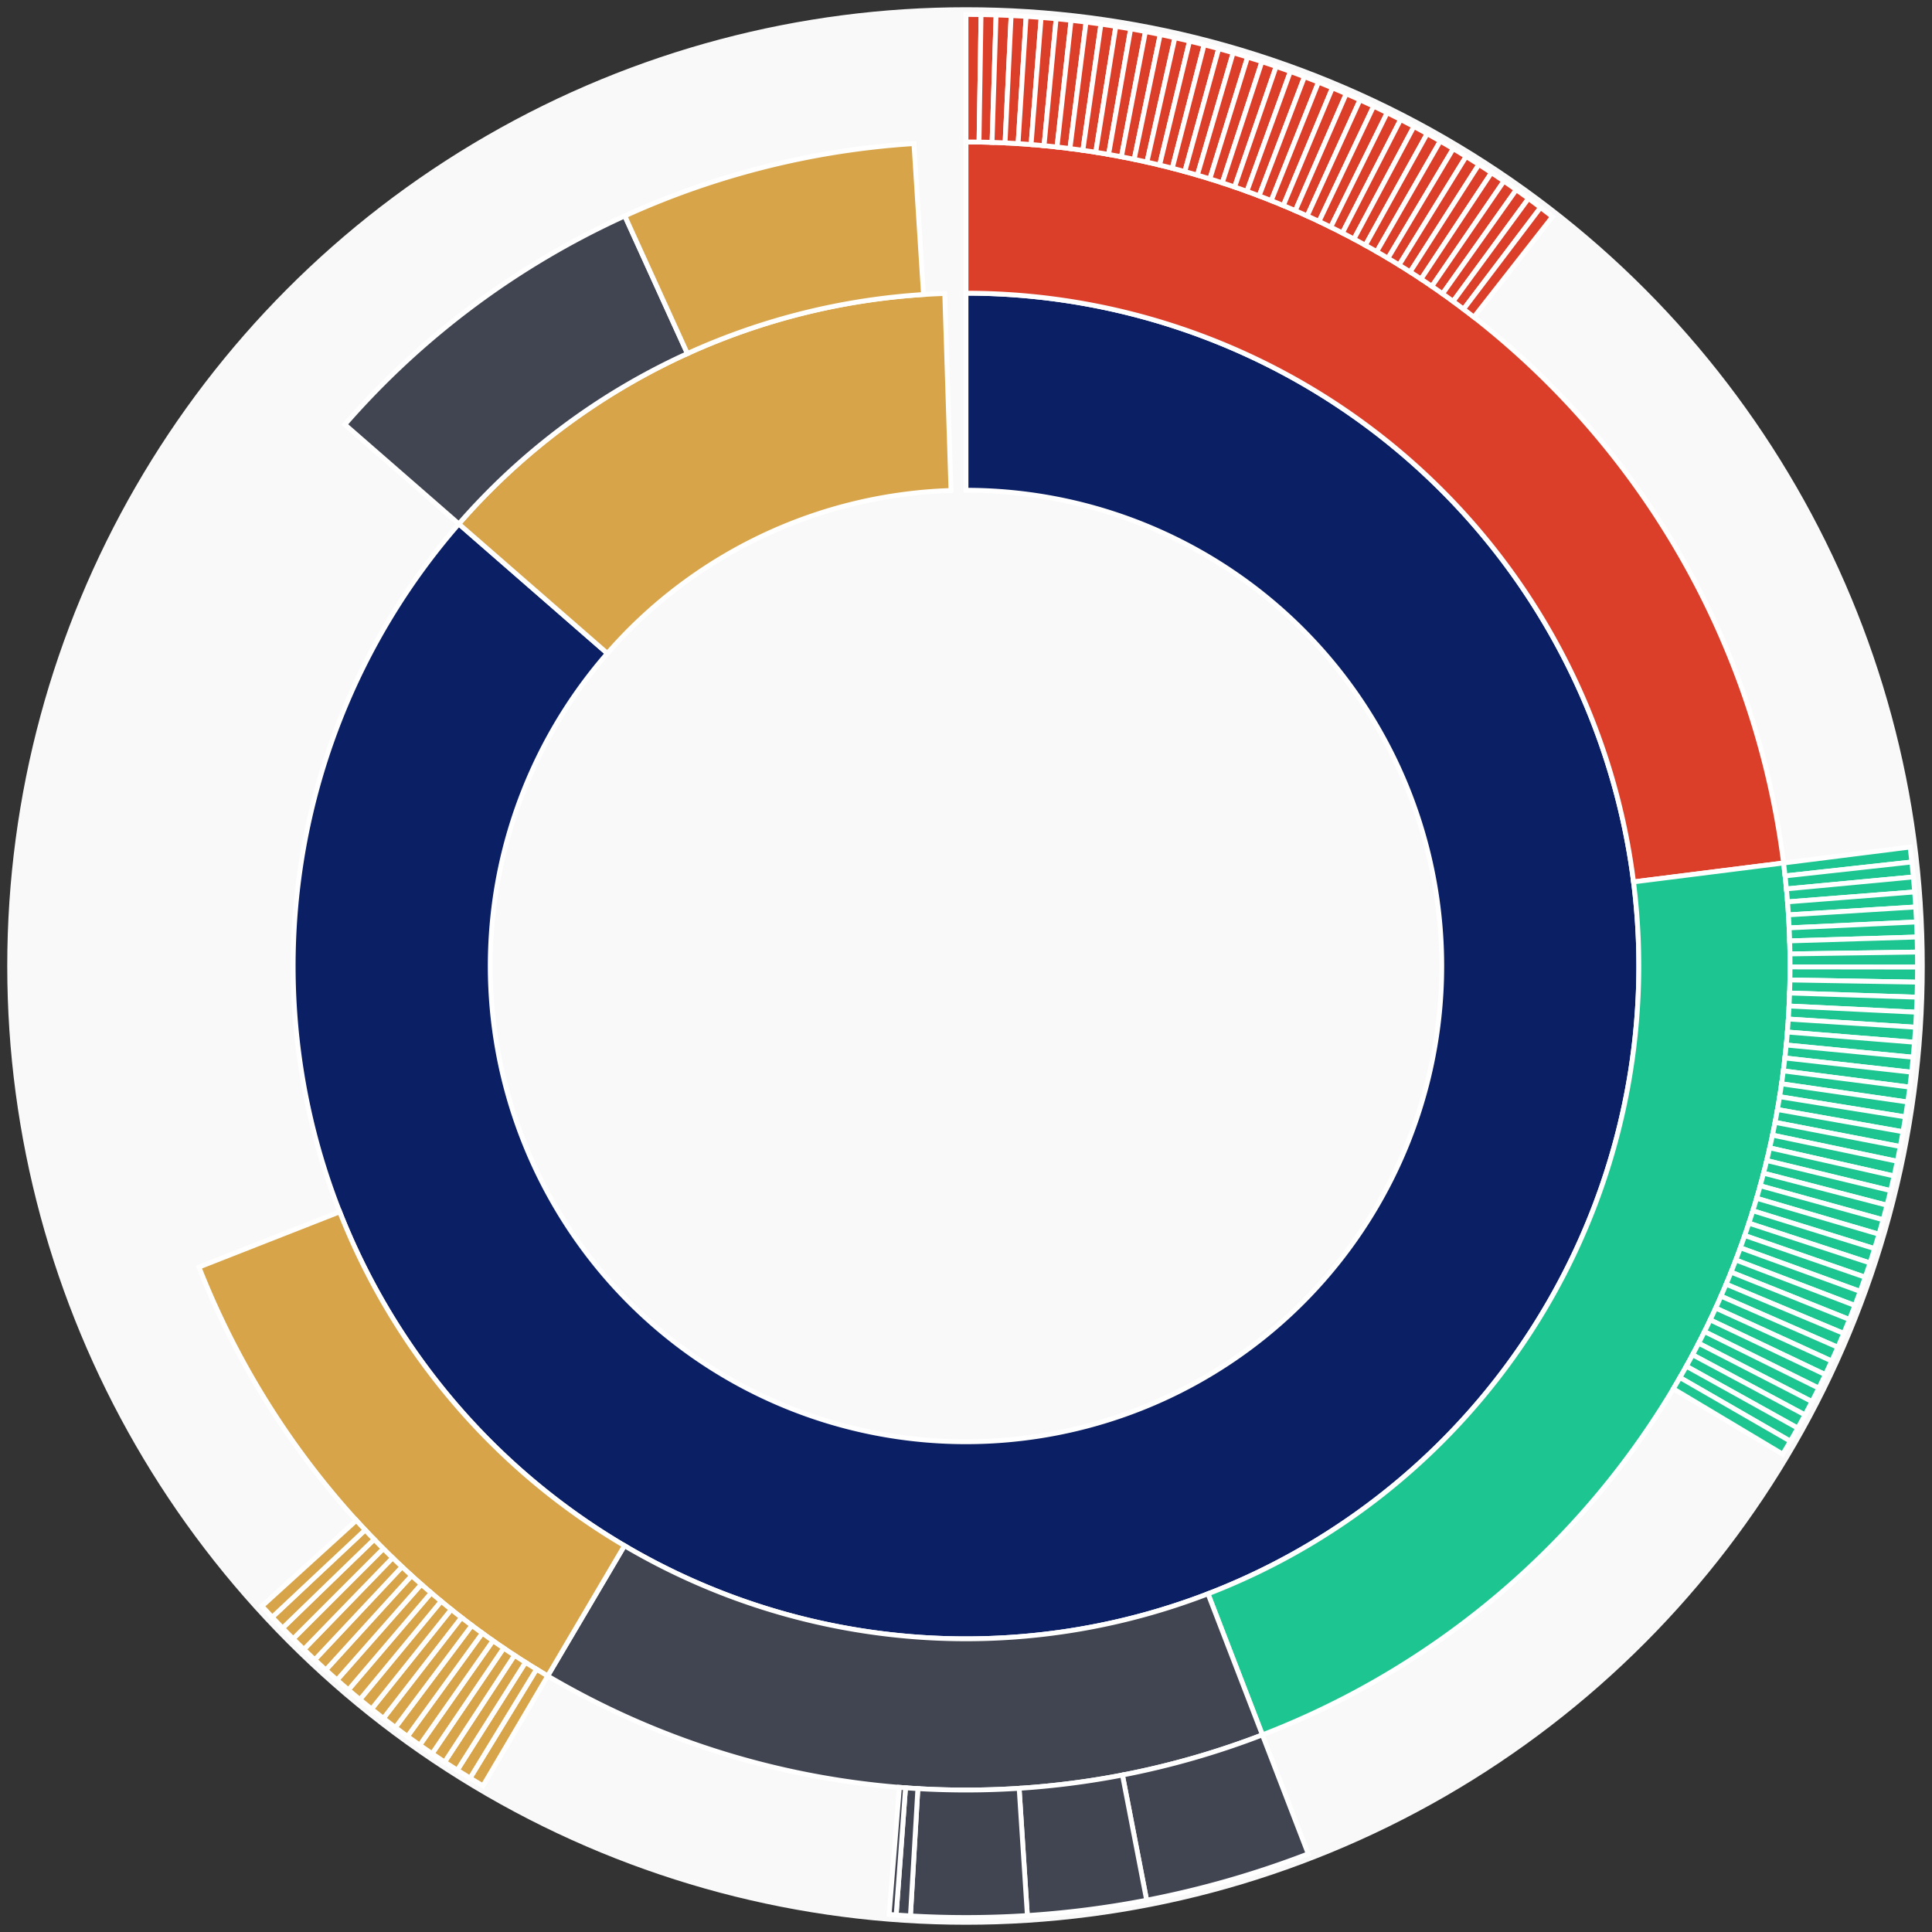 <svg xmlns="http://www.w3.org/2000/svg" width="400" height="400" id="block-7901170"><rect width="100%" height="100%" fill="#333333" stroke="none"/><g id="burst-container" transform="translate(200,200)"><circle r="197" style="fill: #f9f9f9; stroke: #f9f9f9; stroke-width: 3; opacity: 1;" id="circle-base"></circle><path display="none" d="M6.031385485800715e-15,-98.5A98.5,98.5,0,1,1,-6.031385485800715e-15,98.5A98.5,98.5,0,1,1,6.031385485800715e-15,-98.5Z" fill-rule="evenodd" id="p-type-root" style="stroke: #fff; opacity: 1;"></path><path d="M8.529667153919608e-15,-139.3A139.3,139.3,0,1,1,-105.006,-91.533L-74.25,-64.724A98.5,98.5,0,1,0,6.031385485800715e-15,-98.5Z" fill-rule="evenodd" style="fill: #0B1F65; stroke: #fff; opacity: 1;" id="p-type-data"></path><path d="M-105.006,-91.533A139.3,139.3,0,0,1,-4.404,-139.23L-3.114,-98.451A98.5,98.5,0,0,0,-74.25,-64.724Z" fill-rule="evenodd" style="fill: #D7A449; stroke: #fff; opacity: 1;" id="p-type-value"></path><path d="M1.0446666101440332e-14,-170.607A170.607,170.607,0,0,1,169.269,-21.328L138.207,-17.414A139.3,139.3,0,0,0,8.529667153919608e-15,-139.3Z" fill-rule="evenodd" style="fill: #DB3F29; stroke: #fff; opacity: 1;" id="p-type-functions"></path><path d="M169.269,-21.328A170.607,170.607,0,0,1,61.366,159.188L50.105,129.977A139.3,139.3,0,0,0,138.207,-17.414Z" fill-rule="evenodd" style="fill: #1DC690; stroke: #fff; opacity: 1;" id="p-type-logs"></path><path d="M61.366,159.188A170.607,170.607,0,0,1,-86.608,146.989L-70.715,120.016A139.3,139.3,0,0,0,50.105,129.977Z" fill-rule="evenodd" style="fill: #414552; stroke: #fff; opacity: 1;" id="p-type-ether"></path><path d="M-86.608,146.989A170.607,170.607,0,0,1,-158.81,62.339L-129.668,50.9A139.3,139.3,0,0,0,-70.715,120.016Z" fill-rule="evenodd" style="fill: #D7A449; stroke: #fff; opacity: 1;" id="p-type-tokenTransfers"></path><path d="M-128.605,-112.105A170.607,170.607,0,0,1,-70.643,-155.294L-57.68,-126.797A139.3,139.3,0,0,0,-105.006,-91.533Z" fill-rule="evenodd" style="fill: #414552; stroke: #fff; opacity: 1;" id="p-type-ether"></path><path d="M-70.643,-155.294A170.607,170.607,0,0,1,-10.783,-170.266L-8.804,-139.022A139.3,139.3,0,0,0,-57.68,-126.797Z" fill-rule="evenodd" style="fill: #D7A449; stroke: #fff; opacity: 1;" id="p-type-tokenTransfers"></path><path d="M1.206277097160143e-14,-197A197,197,0,0,1,3.115,-196.975L2.697,-170.586A170.607,170.607,0,0,0,1.0446666101440332e-14,-170.607Z" fill-rule="evenodd" style="fill: #DB3F29; stroke: #fff; opacity: 1;" id="p-type-functions"></path><path d="M3.115,-196.975A197,197,0,0,1,6.229,-196.902L5.394,-170.522A170.607,170.607,0,0,0,2.697,-170.586Z" fill-rule="evenodd" style="fill: #DB3F29; stroke: #fff; opacity: 1;" id="p-type-functions"></path><path d="M6.229,-196.902A197,197,0,0,1,9.341,-196.778L8.09,-170.415A170.607,170.607,0,0,0,5.394,-170.522Z" fill-rule="evenodd" style="fill: #DB3F29; stroke: #fff; opacity: 1;" id="p-type-functions"></path><path d="M9.341,-196.778A197,197,0,0,1,12.451,-196.606L10.783,-170.266A170.607,170.607,0,0,0,8.09,-170.415Z" fill-rule="evenodd" style="fill: #DB3F29; stroke: #fff; opacity: 1;" id="p-type-functions"></path><path d="M12.451,-196.606A197,197,0,0,1,15.558,-196.385L13.474,-170.074A170.607,170.607,0,0,0,10.783,-170.266Z" fill-rule="evenodd" style="fill: #DB3F29; stroke: #fff; opacity: 1;" id="p-type-functions"></path><path d="M15.558,-196.385A197,197,0,0,1,18.662,-196.114L16.161,-169.84A170.607,170.607,0,0,0,13.474,-170.074Z" fill-rule="evenodd" style="fill: #DB3F29; stroke: #fff; opacity: 1;" id="p-type-functions"></path><path d="M18.662,-196.114A197,197,0,0,1,21.76,-195.795L18.845,-169.563A170.607,170.607,0,0,0,16.161,-169.84Z" fill-rule="evenodd" style="fill: #DB3F29; stroke: #fff; opacity: 1;" id="p-type-functions"></path><path d="M21.76,-195.795A197,197,0,0,1,24.853,-195.426L21.523,-169.244A170.607,170.607,0,0,0,18.845,-169.563Z" fill-rule="evenodd" style="fill: #DB3F29; stroke: #fff; opacity: 1;" id="p-type-functions"></path><path d="M24.853,-195.426A197,197,0,0,1,27.94,-195.009L24.197,-168.882A170.607,170.607,0,0,0,21.523,-169.244Z" fill-rule="evenodd" style="fill: #DB3F29; stroke: #fff; opacity: 1;" id="p-type-functions"></path><path d="M27.94,-195.009A197,197,0,0,1,31.02,-194.542L26.864,-168.479A170.607,170.607,0,0,0,24.197,-168.882Z" fill-rule="evenodd" style="fill: #DB3F29; stroke: #fff; opacity: 1;" id="p-type-functions"></path><path d="M31.02,-194.542A197,197,0,0,1,34.092,-194.028L29.524,-168.033A170.607,170.607,0,0,0,26.864,-168.479Z" fill-rule="evenodd" style="fill: #DB3F29; stroke: #fff; opacity: 1;" id="p-type-functions"></path><path d="M34.092,-194.028A197,197,0,0,1,37.155,-193.464L32.177,-167.545A170.607,170.607,0,0,0,29.524,-168.033Z" fill-rule="evenodd" style="fill: #DB3F29; stroke: #fff; opacity: 1;" id="p-type-functions"></path><path d="M37.155,-193.464A197,197,0,0,1,40.21,-192.853L34.823,-167.015A170.607,170.607,0,0,0,32.177,-167.545Z" fill-rule="evenodd" style="fill: #DB3F29; stroke: #fff; opacity: 1;" id="p-type-functions"></path><path d="M40.21,-192.853A197,197,0,0,1,43.254,-192.193L37.459,-166.444A170.607,170.607,0,0,0,34.823,-167.015Z" fill-rule="evenodd" style="fill: #DB3F29; stroke: #fff; opacity: 1;" id="p-type-functions"></path><path d="M43.254,-192.193A197,197,0,0,1,46.287,-191.485L40.086,-165.831A170.607,170.607,0,0,0,37.459,-166.444Z" fill-rule="evenodd" style="fill: #DB3F29; stroke: #fff; opacity: 1;" id="p-type-functions"></path><path d="M46.287,-191.485A197,197,0,0,1,49.309,-190.729L42.703,-165.176A170.607,170.607,0,0,0,40.086,-165.831Z" fill-rule="evenodd" style="fill: #DB3F29; stroke: #fff; opacity: 1;" id="p-type-functions"></path><path d="M49.309,-190.729A197,197,0,0,1,52.318,-189.926L45.309,-164.48A170.607,170.607,0,0,0,42.703,-165.176Z" fill-rule="evenodd" style="fill: #DB3F29; stroke: #fff; opacity: 1;" id="p-type-functions"></path><path d="M52.318,-189.926A197,197,0,0,1,55.315,-189.075L47.904,-163.744A170.607,170.607,0,0,0,45.309,-164.48Z" fill-rule="evenodd" style="fill: #DB3F29; stroke: #fff; opacity: 1;" id="p-type-functions"></path><path d="M55.315,-189.075A197,197,0,0,1,58.297,-188.177L50.487,-162.966A170.607,170.607,0,0,0,47.904,-163.744Z" fill-rule="evenodd" style="fill: #DB3F29; stroke: #fff; opacity: 1;" id="p-type-functions"></path><path d="M58.297,-188.177A197,197,0,0,1,61.265,-187.231L53.057,-162.147A170.607,170.607,0,0,0,50.487,-162.966Z" fill-rule="evenodd" style="fill: #DB3F29; stroke: #fff; opacity: 1;" id="p-type-functions"></path><path d="M61.265,-187.231A197,197,0,0,1,64.218,-186.239L55.615,-161.288A170.607,170.607,0,0,0,53.057,-162.147Z" fill-rule="evenodd" style="fill: #DB3F29; stroke: #fff; opacity: 1;" id="p-type-functions"></path><path d="M64.218,-186.239A197,197,0,0,1,67.155,-185.201L58.158,-160.388A170.607,170.607,0,0,0,55.615,-161.288Z" fill-rule="evenodd" style="fill: #DB3F29; stroke: #fff; opacity: 1;" id="p-type-functions"></path><path d="M67.155,-185.201A197,197,0,0,1,70.075,-184.116L60.686,-159.449A170.607,170.607,0,0,0,58.158,-160.388Z" fill-rule="evenodd" style="fill: #DB3F29; stroke: #fff; opacity: 1;" id="p-type-functions"></path><path d="M70.075,-184.116A197,197,0,0,1,72.977,-182.985L63.2,-158.469A170.607,170.607,0,0,0,60.686,-159.449Z" fill-rule="evenodd" style="fill: #DB3F29; stroke: #fff; opacity: 1;" id="p-type-functions"></path><path d="M72.977,-182.985A197,197,0,0,1,75.861,-181.808L65.698,-157.45A170.607,170.607,0,0,0,63.2,-158.469Z" fill-rule="evenodd" style="fill: #DB3F29; stroke: #fff; opacity: 1;" id="p-type-functions"></path><path d="M75.861,-181.808A197,197,0,0,1,78.726,-180.586L68.179,-156.392A170.607,170.607,0,0,0,65.698,-157.45Z" fill-rule="evenodd" style="fill: #DB3F29; stroke: #fff; opacity: 1;" id="p-type-functions"></path><path d="M78.726,-180.586A197,197,0,0,1,81.572,-179.318L70.643,-155.294A170.607,170.607,0,0,0,68.179,-156.392Z" fill-rule="evenodd" style="fill: #DB3F29; stroke: #fff; opacity: 1;" id="p-type-functions"></path><path d="M81.572,-179.318A197,197,0,0,1,84.397,-178.006L73.09,-154.158A170.607,170.607,0,0,0,70.643,-155.294Z" fill-rule="evenodd" style="fill: #DB3F29; stroke: #fff; opacity: 1;" id="p-type-functions"></path><path d="M84.397,-178.006A197,197,0,0,1,87.201,-176.65L75.518,-152.983A170.607,170.607,0,0,0,73.09,-154.158Z" fill-rule="evenodd" style="fill: #DB3F29; stroke: #fff; opacity: 1;" id="p-type-functions"></path><path d="M87.201,-176.65A197,197,0,0,1,89.983,-175.249L77.927,-151.77A170.607,170.607,0,0,0,75.518,-152.983Z" fill-rule="evenodd" style="fill: #DB3F29; stroke: #fff; opacity: 1;" id="p-type-functions"></path><path d="M89.983,-175.249A197,197,0,0,1,92.742,-173.804L80.317,-150.519A170.607,170.607,0,0,0,77.927,-151.77Z" fill-rule="evenodd" style="fill: #DB3F29; stroke: #fff; opacity: 1;" id="p-type-functions"></path><path d="M92.742,-173.804A197,197,0,0,1,95.479,-172.316L82.687,-149.23A170.607,170.607,0,0,0,80.317,-150.519Z" fill-rule="evenodd" style="fill: #DB3F29; stroke: #fff; opacity: 1;" id="p-type-functions"></path><path d="M95.479,-172.316A197,197,0,0,1,98.191,-170.785L85.036,-147.904A170.607,170.607,0,0,0,82.687,-149.23Z" fill-rule="evenodd" style="fill: #DB3F29; stroke: #fff; opacity: 1;" id="p-type-functions"></path><path d="M98.191,-170.785A197,197,0,0,1,100.879,-169.211L87.364,-146.541A170.607,170.607,0,0,0,85.036,-147.904Z" fill-rule="evenodd" style="fill: #DB3F29; stroke: #fff; opacity: 1;" id="p-type-functions"></path><path d="M100.879,-169.211A197,197,0,0,1,103.542,-167.595L89.67,-145.141A170.607,170.607,0,0,0,87.364,-146.541Z" fill-rule="evenodd" style="fill: #DB3F29; stroke: #fff; opacity: 1;" id="p-type-functions"></path><path d="M103.542,-167.595A197,197,0,0,1,106.179,-165.937L91.954,-143.705A170.607,170.607,0,0,0,89.67,-145.141Z" fill-rule="evenodd" style="fill: #DB3F29; stroke: #fff; opacity: 1;" id="p-type-functions"></path><path d="M106.179,-165.937A197,197,0,0,1,108.79,-164.237L94.215,-142.234A170.607,170.607,0,0,0,91.954,-143.705Z" fill-rule="evenodd" style="fill: #DB3F29; stroke: #fff; opacity: 1;" id="p-type-functions"></path><path d="M108.79,-164.237A197,197,0,0,1,111.373,-162.497L96.452,-140.726A170.607,170.607,0,0,0,94.215,-142.234Z" fill-rule="evenodd" style="fill: #DB3F29; stroke: #fff; opacity: 1;" id="p-type-functions"></path><path d="M111.373,-162.497A197,197,0,0,1,113.928,-160.715L98.665,-139.184A170.607,170.607,0,0,0,96.452,-140.726Z" fill-rule="evenodd" style="fill: #DB3F29; stroke: #fff; opacity: 1;" id="p-type-functions"></path><path d="M113.928,-160.715A197,197,0,0,1,116.455,-158.894L100.853,-137.606A170.607,170.607,0,0,0,98.665,-139.184Z" fill-rule="evenodd" style="fill: #DB3F29; stroke: #fff; opacity: 1;" id="p-type-functions"></path><path d="M116.455,-158.894A197,197,0,0,1,118.953,-157.033L103.016,-135.994A170.607,170.607,0,0,0,100.853,-137.606Z" fill-rule="evenodd" style="fill: #DB3F29; stroke: #fff; opacity: 1;" id="p-type-functions"></path><path d="M118.953,-157.033A197,197,0,0,1,121.421,-155.132L105.153,-134.348A170.607,170.607,0,0,0,103.016,-135.994Z" fill-rule="evenodd" style="fill: #DB3F29; stroke: #fff; opacity: 1;" id="p-type-functions"></path><path d="M195.455,-24.627A197,197,0,0,1,195.82,-21.534L169.585,-18.649A170.607,170.607,0,0,0,169.269,-21.328Z" fill-rule="evenodd" style="fill: #1DC690; stroke: #fff; opacity: 1;" id="p-type-logs"></path><path d="M195.82,-21.534A197,197,0,0,1,196.136,-18.435L169.858,-15.965A170.607,170.607,0,0,0,169.585,-18.649Z" fill-rule="evenodd" style="fill: #1DC690; stroke: #fff; opacity: 1;" id="p-type-logs"></path><path d="M196.136,-18.435A197,197,0,0,1,196.403,-15.331L170.09,-13.277A170.607,170.607,0,0,0,169.858,-15.965Z" fill-rule="evenodd" style="fill: #1DC690; stroke: #fff; opacity: 1;" id="p-type-logs"></path><path d="M196.403,-15.331A197,197,0,0,1,196.62,-12.224L170.278,-10.586A170.607,170.607,0,0,0,170.09,-13.277Z" fill-rule="evenodd" style="fill: #1DC690; stroke: #fff; opacity: 1;" id="p-type-logs"></path><path d="M196.62,-12.224A197,197,0,0,1,196.789,-9.114L170.424,-7.893A170.607,170.607,0,0,0,170.278,-10.586Z" fill-rule="evenodd" style="fill: #1DC690; stroke: #fff; opacity: 1;" id="p-type-logs"></path><path d="M196.789,-9.114A197,197,0,0,1,196.909,-6.001L170.528,-5.197A170.607,170.607,0,0,0,170.424,-7.893Z" fill-rule="evenodd" style="fill: #1DC690; stroke: #fff; opacity: 1;" id="p-type-logs"></path><path d="M196.909,-6.001A197,197,0,0,1,196.979,-2.887L170.589,-2.5A170.607,170.607,0,0,0,170.528,-5.197Z" fill-rule="evenodd" style="fill: #1DC690; stroke: #fff; opacity: 1;" id="p-type-logs"></path><path d="M196.979,-2.887A197,197,0,0,1,197,0.228L170.607,0.197A170.607,170.607,0,0,0,170.589,-2.5Z" fill-rule="evenodd" style="fill: #1DC690; stroke: #fff; opacity: 1;" id="p-type-logs"></path><path d="M197,0.228A197,197,0,0,1,196.972,3.343L170.582,2.895A170.607,170.607,0,0,0,170.607,0.197Z" fill-rule="evenodd" style="fill: #1DC690; stroke: #fff; opacity: 1;" id="p-type-logs"></path><path d="M196.972,3.343A197,197,0,0,1,196.894,6.456L170.515,5.591A170.607,170.607,0,0,0,170.582,2.895Z" fill-rule="evenodd" style="fill: #1DC690; stroke: #fff; opacity: 1;" id="p-type-logs"></path><path d="M196.894,6.456A197,197,0,0,1,196.767,9.569L170.406,8.287A170.607,170.607,0,0,0,170.515,5.591Z" fill-rule="evenodd" style="fill: #1DC690; stroke: #fff; opacity: 1;" id="p-type-logs"></path><path d="M196.767,9.569A197,197,0,0,1,196.592,12.679L170.253,10.98A170.607,170.607,0,0,0,170.406,8.287Z" fill-rule="evenodd" style="fill: #1DC690; stroke: #fff; opacity: 1;" id="p-type-logs"></path><path d="M196.592,12.679A197,197,0,0,1,196.367,15.785L170.058,13.671A170.607,170.607,0,0,0,170.253,10.98Z" fill-rule="evenodd" style="fill: #1DC690; stroke: #fff; opacity: 1;" id="p-type-logs"></path><path d="M196.367,15.785A197,197,0,0,1,196.092,18.888L169.821,16.358A170.607,170.607,0,0,0,170.058,13.671Z" fill-rule="evenodd" style="fill: #1DC690; stroke: #fff; opacity: 1;" id="p-type-logs"></path><path d="M196.092,18.888A197,197,0,0,1,195.769,21.986L169.541,19.041A170.607,170.607,0,0,0,169.821,16.358Z" fill-rule="evenodd" style="fill: #1DC690; stroke: #fff; opacity: 1;" id="p-type-logs"></path><path d="M195.769,21.986A197,197,0,0,1,195.397,25.079L169.219,21.719A170.607,170.607,0,0,0,169.541,19.041Z" fill-rule="evenodd" style="fill: #1DC690; stroke: #fff; opacity: 1;" id="p-type-logs"></path><path d="M195.397,25.079A197,197,0,0,1,194.976,28.165L168.854,24.392A170.607,170.607,0,0,0,169.219,21.719Z" fill-rule="evenodd" style="fill: #1DC690; stroke: #fff; opacity: 1;" id="p-type-logs"></path><path d="M194.976,28.165A197,197,0,0,1,194.506,31.245L168.448,27.059A170.607,170.607,0,0,0,168.854,24.392Z" fill-rule="evenodd" style="fill: #1DC690; stroke: #fff; opacity: 1;" id="p-type-logs"></path><path d="M194.506,31.245A197,197,0,0,1,193.988,34.316L167.999,29.719A170.607,170.607,0,0,0,168.448,27.059Z" fill-rule="evenodd" style="fill: #1DC690; stroke: #fff; opacity: 1;" id="p-type-logs"></path><path d="M193.988,34.316A197,197,0,0,1,193.421,37.379L167.508,32.371A170.607,170.607,0,0,0,167.999,29.719Z" fill-rule="evenodd" style="fill: #1DC690; stroke: #fff; opacity: 1;" id="p-type-logs"></path><path d="M193.421,37.379A197,197,0,0,1,192.806,40.432L166.975,35.016A170.607,170.607,0,0,0,167.508,32.371Z" fill-rule="evenodd" style="fill: #1DC690; stroke: #fff; opacity: 1;" id="p-type-logs"></path><path d="M192.806,40.432A197,197,0,0,1,192.143,43.476L166.401,37.651A170.607,170.607,0,0,0,166.975,35.016Z" fill-rule="evenodd" style="fill: #1DC690; stroke: #fff; opacity: 1;" id="p-type-logs"></path><path d="M192.143,43.476A197,197,0,0,1,191.431,46.508L165.784,40.278A170.607,170.607,0,0,0,166.401,37.651Z" fill-rule="evenodd" style="fill: #1DC690; stroke: #fff; opacity: 1;" id="p-type-logs"></path><path d="M191.431,46.508A197,197,0,0,1,190.672,49.529L165.127,42.894A170.607,170.607,0,0,0,165.784,40.278Z" fill-rule="evenodd" style="fill: #1DC690; stroke: #fff; opacity: 1;" id="p-type-logs"></path><path d="M190.672,49.529A197,197,0,0,1,189.865,52.538L164.428,45.499A170.607,170.607,0,0,0,165.127,42.894Z" fill-rule="evenodd" style="fill: #1DC690; stroke: #fff; opacity: 1;" id="p-type-logs"></path><path d="M189.865,52.538A197,197,0,0,1,189.011,55.533L163.688,48.093A170.607,170.607,0,0,0,164.428,45.499Z" fill-rule="evenodd" style="fill: #1DC690; stroke: #fff; opacity: 1;" id="p-type-logs"></path><path d="M189.011,55.533A197,197,0,0,1,188.109,58.515L162.907,50.675A170.607,170.607,0,0,0,163.688,48.093Z" fill-rule="evenodd" style="fill: #1DC690; stroke: #fff; opacity: 1;" id="p-type-logs"></path><path d="M188.109,58.515A197,197,0,0,1,187.16,61.482L162.086,53.245A170.607,170.607,0,0,0,162.907,50.675Z" fill-rule="evenodd" style="fill: #1DC690; stroke: #fff; opacity: 1;" id="p-type-logs"></path><path d="M187.16,61.482A197,197,0,0,1,186.165,64.433L161.223,55.801A170.607,170.607,0,0,0,162.086,53.245Z" fill-rule="evenodd" style="fill: #1DC690; stroke: #fff; opacity: 1;" id="p-type-logs"></path><path d="M186.165,64.433A197,197,0,0,1,185.123,67.369L160.321,58.343A170.607,170.607,0,0,0,161.223,55.801Z" fill-rule="evenodd" style="fill: #1DC690; stroke: #fff; opacity: 1;" id="p-type-logs"></path><path d="M185.123,67.369A197,197,0,0,1,184.034,70.287L159.379,60.871A170.607,170.607,0,0,0,160.321,58.343Z" fill-rule="evenodd" style="fill: #1DC690; stroke: #fff; opacity: 1;" id="p-type-logs"></path><path d="M184.034,70.287A197,197,0,0,1,182.9,73.188L158.396,63.383A170.607,170.607,0,0,0,159.379,60.871Z" fill-rule="evenodd" style="fill: #1DC690; stroke: #fff; opacity: 1;" id="p-type-logs"></path><path d="M182.9,73.188A197,197,0,0,1,181.72,76.071L157.374,65.88A170.607,170.607,0,0,0,158.396,63.383Z" fill-rule="evenodd" style="fill: #1DC690; stroke: #fff; opacity: 1;" id="p-type-logs"></path><path d="M181.72,76.071A197,197,0,0,1,180.495,78.935L156.313,68.36A170.607,170.607,0,0,0,157.374,65.88Z" fill-rule="evenodd" style="fill: #1DC690; stroke: #fff; opacity: 1;" id="p-type-logs"></path><path d="M180.495,78.935A197,197,0,0,1,179.224,81.779L155.212,70.823A170.607,170.607,0,0,0,156.313,68.36Z" fill-rule="evenodd" style="fill: #1DC690; stroke: #fff; opacity: 1;" id="p-type-logs"></path><path d="M179.224,81.779A197,197,0,0,1,177.909,84.602L154.073,73.268A170.607,170.607,0,0,0,155.212,70.823Z" fill-rule="evenodd" style="fill: #1DC690; stroke: #fff; opacity: 1;" id="p-type-logs"></path><path d="M177.909,84.602A197,197,0,0,1,176.549,87.405L152.896,75.695A170.607,170.607,0,0,0,154.073,73.268Z" fill-rule="evenodd" style="fill: #1DC690; stroke: #fff; opacity: 1;" id="p-type-logs"></path><path d="M176.549,87.405A197,197,0,0,1,175.145,90.185L151.68,78.103A170.607,170.607,0,0,0,152.896,75.695Z" fill-rule="evenodd" style="fill: #1DC690; stroke: #fff; opacity: 1;" id="p-type-logs"></path><path d="M175.145,90.185A197,197,0,0,1,173.697,92.943L150.426,80.491A170.607,170.607,0,0,0,151.68,78.103Z" fill-rule="evenodd" style="fill: #1DC690; stroke: #fff; opacity: 1;" id="p-type-logs"></path><path d="M173.697,92.943A197,197,0,0,1,172.205,95.678L149.134,82.86A170.607,170.607,0,0,0,150.426,80.491Z" fill-rule="evenodd" style="fill: #1DC690; stroke: #fff; opacity: 1;" id="p-type-logs"></path><path d="M172.205,95.678A197,197,0,0,1,170.671,98.389L147.806,85.207A170.607,170.607,0,0,0,149.134,82.86Z" fill-rule="evenodd" style="fill: #1DC690; stroke: #fff; opacity: 1;" id="p-type-logs"></path><path d="M170.671,98.389A197,197,0,0,1,169.094,101.075L146.44,87.533A170.607,170.607,0,0,0,147.806,85.207Z" fill-rule="evenodd" style="fill: #1DC690; stroke: #fff; opacity: 1;" id="p-type-logs"></path><path d="M70.86,183.815A197,197,0,0,1,37.404,193.416L32.393,167.504A170.607,170.607,0,0,0,61.366,159.188Z" fill-rule="evenodd" style="fill: #414552; stroke: #fff; opacity: 1;" id="p-type-ether"></path><path d="M37.404,193.416A197,197,0,0,1,12.705,196.59L11.003,170.252A170.607,170.607,0,0,0,32.393,167.504Z" fill-rule="evenodd" style="fill: #414552; stroke: #fff; opacity: 1;" id="p-type-ether"></path><path d="M12.705,196.59A197,197,0,0,1,-11.504,196.664L-9.963,170.316A170.607,170.607,0,0,0,11.003,170.252Z" fill-rule="evenodd" style="fill: #414552; stroke: #fff; opacity: 1;" id="p-type-ether"></path><path d="M-11.504,196.664A197,197,0,0,1,-14.456,196.469L-12.519,170.147A170.607,170.607,0,0,0,-9.963,170.316Z" fill-rule="evenodd" style="fill: #414552; stroke: #fff; opacity: 1;" id="p-type-ether"></path><path d="M-14.456,196.469A197,197,0,0,1,-15.915,196.356L-13.783,170.049A170.607,170.607,0,0,0,-12.519,170.147Z" fill-rule="evenodd" style="fill: #414552; stroke: #fff; opacity: 1;" id="p-type-ether"></path><path d="M-100.007,169.728A197,197,0,0,1,-102.678,168.126L-88.922,145.601A170.607,170.607,0,0,0,-86.608,146.989Z" fill-rule="evenodd" style="fill: #D7A449; stroke: #fff; opacity: 1;" id="p-type-tokenTransfers"></path><path d="M-102.678,168.126A197,197,0,0,1,-105.323,166.481L-91.213,144.177A170.607,170.607,0,0,0,-88.922,145.601Z" fill-rule="evenodd" style="fill: #D7A449; stroke: #fff; opacity: 1;" id="p-type-tokenTransfers"></path><path d="M-105.323,166.481A197,197,0,0,1,-107.942,164.795L-93.481,142.717A170.607,170.607,0,0,0,-91.213,144.177Z" fill-rule="evenodd" style="fill: #D7A449; stroke: #fff; opacity: 1;" id="p-type-tokenTransfers"></path><path d="M-107.942,164.795A197,197,0,0,1,-110.534,163.068L-95.726,141.221A170.607,170.607,0,0,0,-93.481,142.717Z" fill-rule="evenodd" style="fill: #D7A449; stroke: #fff; opacity: 1;" id="p-type-tokenTransfers"></path><path d="M-110.534,163.068A197,197,0,0,1,-113.099,161.3L-97.946,139.69A170.607,170.607,0,0,0,-95.726,141.221Z" fill-rule="evenodd" style="fill: #D7A449; stroke: #fff; opacity: 1;" id="p-type-tokenTransfers"></path><path d="M-113.099,161.3A197,197,0,0,1,-115.635,159.491L-100.143,138.124A170.607,170.607,0,0,0,-97.946,139.69Z" fill-rule="evenodd" style="fill: #D7A449; stroke: #fff; opacity: 1;" id="p-type-tokenTransfers"></path><path d="M-115.635,159.491A197,197,0,0,1,-118.142,157.643L-102.314,136.523A170.607,170.607,0,0,0,-100.143,138.124Z" fill-rule="evenodd" style="fill: #D7A449; stroke: #fff; opacity: 1;" id="p-type-tokenTransfers"></path><path d="M-118.142,157.643A197,197,0,0,1,-120.62,155.756L-104.46,134.888A170.607,170.607,0,0,0,-102.314,136.523Z" fill-rule="evenodd" style="fill: #D7A449; stroke: #fff; opacity: 1;" id="p-type-tokenTransfers"></path><path d="M-120.62,155.756A197,197,0,0,1,-123.068,153.829L-106.58,133.22A170.607,170.607,0,0,0,-104.46,134.888Z" fill-rule="evenodd" style="fill: #D7A449; stroke: #fff; opacity: 1;" id="p-type-tokenTransfers"></path><path d="M-123.068,153.829A197,197,0,0,1,-125.485,151.864L-108.673,131.518A170.607,170.607,0,0,0,-106.58,133.22Z" fill-rule="evenodd" style="fill: #D7A449; stroke: #fff; opacity: 1;" id="p-type-tokenTransfers"></path><path d="M-125.485,151.864A197,197,0,0,1,-127.87,149.861L-110.739,129.783A170.607,170.607,0,0,0,-108.673,131.518Z" fill-rule="evenodd" style="fill: #D7A449; stroke: #fff; opacity: 1;" id="p-type-tokenTransfers"></path><path d="M-127.87,149.861A197,197,0,0,1,-130.223,147.82L-112.777,128.016A170.607,170.607,0,0,0,-110.739,129.783Z" fill-rule="evenodd" style="fill: #D7A449; stroke: #fff; opacity: 1;" id="p-type-tokenTransfers"></path><path d="M-130.223,147.82A197,197,0,0,1,-132.544,145.743L-114.787,126.217A170.607,170.607,0,0,0,-112.777,128.016Z" fill-rule="evenodd" style="fill: #D7A449; stroke: #fff; opacity: 1;" id="p-type-tokenTransfers"></path><path d="M-132.544,145.743A197,197,0,0,1,-134.832,143.629L-116.768,124.386A170.607,170.607,0,0,0,-114.787,126.217Z" fill-rule="evenodd" style="fill: #D7A449; stroke: #fff; opacity: 1;" id="p-type-tokenTransfers"></path><path d="M-134.832,143.629A197,197,0,0,1,-137.086,141.479L-118.72,122.525A170.607,170.607,0,0,0,-116.768,124.386Z" fill-rule="evenodd" style="fill: #D7A449; stroke: #fff; opacity: 1;" id="p-type-tokenTransfers"></path><path d="M-137.086,141.479A197,197,0,0,1,-139.306,139.294L-120.643,120.632A170.607,170.607,0,0,0,-118.72,122.525Z" fill-rule="evenodd" style="fill: #D7A449; stroke: #fff; opacity: 1;" id="p-type-tokenTransfers"></path><path d="M-139.306,139.294A197,197,0,0,1,-141.491,137.074L-122.535,118.71A170.607,170.607,0,0,0,-120.643,120.632Z" fill-rule="evenodd" style="fill: #D7A449; stroke: #fff; opacity: 1;" id="p-type-tokenTransfers"></path><path d="M-141.491,137.074A197,197,0,0,1,-143.641,134.82L-124.397,116.757A170.607,170.607,0,0,0,-122.535,118.71Z" fill-rule="evenodd" style="fill: #D7A449; stroke: #fff; opacity: 1;" id="p-type-tokenTransfers"></path><path d="M-143.641,134.82A197,197,0,0,1,-145.754,132.532L-126.227,114.776A170.607,170.607,0,0,0,-124.397,116.757Z" fill-rule="evenodd" style="fill: #D7A449; stroke: #fff; opacity: 1;" id="p-type-tokenTransfers"></path></g></svg>